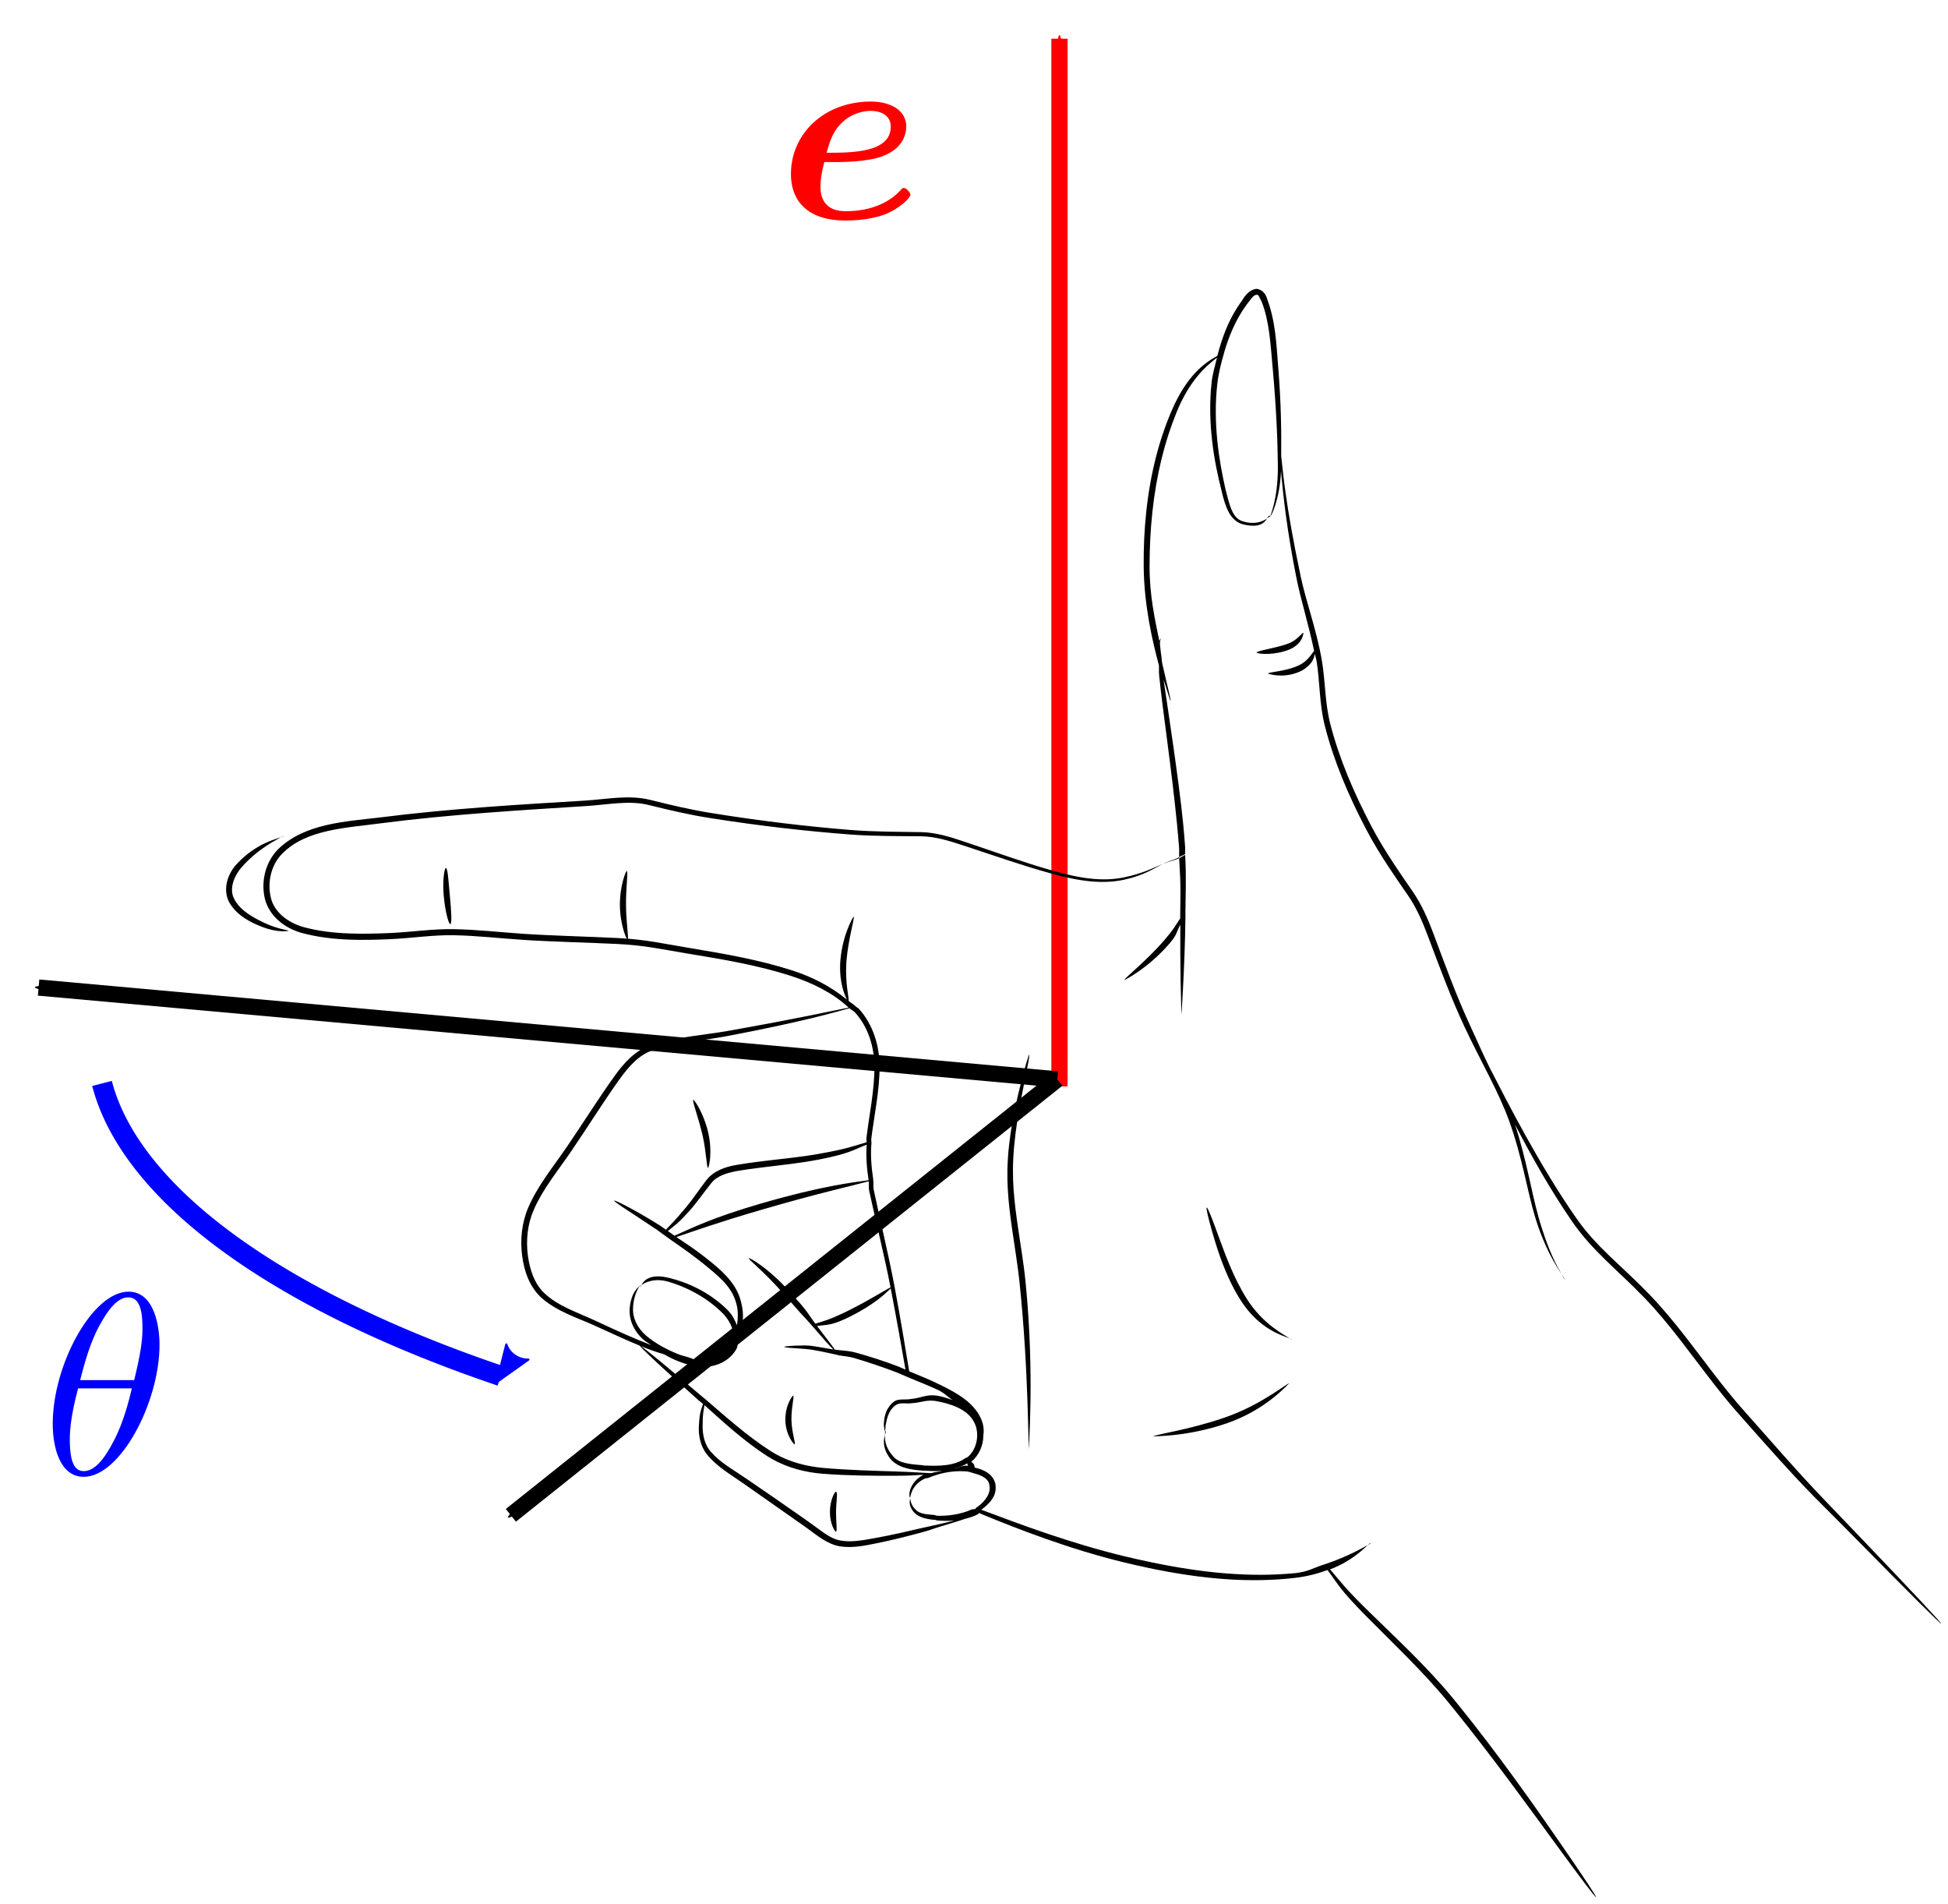 <?xml version="1.0" encoding="UTF-8"?>
<svg width="144.119" height="140.83" version="1.1" viewBox="0 0 144.119 140.83" xmlns="http://www.w3.org/2000/svg"><defs><marker id="marker11509-30" overflow="visible" orient="auto"><path transform="matrix(-.4 0 0 -.4 -4 0)" d="m0 0 5-5-17.5 5 17.5 5z" fill="#f00" fill-rule="evenodd" stroke="#f00" stroke-width="1pt"/></marker><marker id="marker5980" overflow="visible" orient="auto"><path transform="matrix(-.4 0 0 -.4 -4 0)" d="m0 0 5-5-17.5 5 17.5 5z" fill-rule="evenodd" stroke="#000" stroke-width="1pt"/></marker><marker id="marker6790" overflow="visible" orient="auto"><path transform="matrix(-.4 0 0 -.4 -4 0)" d="m0 0 5-5-17.5 5 17.5 5z" fill-rule="evenodd" stroke="#000" stroke-width="1pt"/></marker><marker id="Arrow2Mstart" overflow="visible" orient="auto"><path transform="scale(.6)" d="m8.719 4.034-10.926-4.018 10.926-4.018c-1.746 2.372-1.735 5.617-6e-7 8.035z" fill="#00f" fill-rule="evenodd" stroke="#00f" stroke-linejoin="round" stroke-width=".625"/></marker></defs><g transform="translate(17.774 -239.755)"><g fill="none" shape-rendering="auto" stroke-linejoin="round" stroke-width="1.2"><path d="m60.61 320.109v-77.49" color="#000000" color-rendering="auto" image-rendering="auto" marker-end="url(#marker11509-30)" solid-color="#000000" stroke="#f00" style="isolation:auto;mix-blend-mode:normal"/><path d="m60.451 319.594-75.37-6.793" color="#000000" color-rendering="auto" image-rendering="auto" marker-end="url(#marker5980)" solid-color="#000000" stroke="#000" style="isolation:auto;mix-blend-mode:normal"/><path d="m60.451 319.594-40.429 32.244" color="#000000" color-rendering="auto" image-rendering="auto" marker-end="url(#marker6790)" solid-color="#000000" stroke="#000" style="isolation:auto;mix-blend-mode:normal"/></g><path d="m75.188 261.117c-0.56 0.074-0.871 0.535-1.074 0.871-0.125 0.172-0.245 0.348-0.36 0.527-0.711 1.107-1.146 2.326-1.465 3.563-0.937 0.514-2.24 1.42-3.38 4.053-0.935 2.175-1.576 4.657-1.876 7.446-0.149 1.38-0.205 2.746-0.193 4.069 0.025 2.883 0.654 5.574 1.113 7.266 5e-3 0.019 5e-3 9e-3 0.011 0.028 0.023 0.286-0.019 0.391 0.023 0.805 0.262 2.619 0.907 6.77 1.319 10.976 0.055 0.564 0.106 1.128 0.149 1.689 0.031 0.406-0.012 0.351 0.013 0.748 0.234-0.15 0.268-0.11 0.437-0.231-0.013-0.217 0.013-0.33-2e-3 -0.55-0.041-0.565-0.088-1.132-0.144-1.699-0.318-3.241-1.183-8.812-1.45-10.667 0.205 0.632 0.494 1.599 0.514 1.594 0.06-0.017-0.203-0.969-0.607-2.755-0.042-0.186-0.057-0.583-0.103-0.792-0.014-0.22-0.081-0.605-0.072-0.763 0.013-0.177 0.06-0.289 0.105-0.365-0.05 0.065-0.088 0.102-0.152 0.226-0.327-1.619-0.725-3.361-0.72-5.511 2e-3 -1.31 0.062-2.657 0.208-4.018 0.296-2.755 0.9-5.19 1.779-7.349 0.926-2.293 2.103-3.391 3-4.066-0.15 0.608-0.329 1.215-0.396 1.822-0.331 3.014 0.19 5.884 0.722 7.963 0.297 1.304 0.66 2.286 1.594 2.54 1.266 0.311 1.603-0.143 1.781-0.429-0.297 0.202-0.853 0.475-1.727 0.226-0.825-0.21-1.013-1.105-1.347-2.408-0.472-2.07-0.941-4.915-0.594-7.842 0.091-0.762 0.285-1.525 0.509-2.28 7e-3 -0.022 9e-3 -0.045 0.015-0.067 0.313-1.036 0.721-2.05 1.316-2.977 0.11-0.171 0.224-0.339 0.344-0.504 0.279-0.326 0.475-0.727 0.73-0.689 0.116-0.084 0.206 0.236 0.357 0.494 0.588 1.495 0.661 3.245 0.805 4.773 0.278 3.037 0.378 5.446 0.398 7.47-2e-3 2.447-0.586 3.597-0.55 3.629 0.034 0.031 0.691-1.187 0.781-3.357 0.152 1.804 0.443 4.416 1.131 7.881 0.334 1.681 0.921 3.517 1.319 5.449-0.141 0.116-0.43 0.744-1.144 1.067-0.076 0.038-0.154 0.072-0.234 0.103-0.951 0.367-2.04 0.385-2.033 0.504-3.8e-4 -7e-3 0.975 0.375 2.193-0.085 0.094-0.035 0.187-0.075 0.278-0.121 0.794-0.438 0.933-0.936 0.99-1.259 0.037 0.192 0.099 0.342 0.131 0.537 0.249 1.493 0.192 3.129 0.607 4.776 0.662 2.606 1.735 5.134 3.051 7.649 0.515 0.985 1.097 1.93 1.709 2.858 0.452 0.686 0.919 1.36 1.383 2.031 0.641 0.923 1.089 1.972 1.488 3.03 0.902 2.396 1.713 4.591 2.735 6.768 1.174 2.501 2.495 4.734 3.277 6.909 0.969 2.683 1.337 5.177 1.907 7.069 0.707 2.344 1.57 3.651 1.961 4.241-0.256-0.44-0.996-1.672-1.727-4.308-0.496-1.787-0.869-4.169-1.712-6.742 1.182 2.264 2.566 4.756 4.218 7.161 1.531 2.219 3.381 3.597 5.382 5.681 1.889 1.965 3.403 4.151 5.154 6.393 0.562 0.72 1.138 1.428 1.743 2.113 5.384 6.096 4.918 5.42 8.729 9.293 4.016 4.082 6.272 6.322 6.308 6.287 0.046-0.044-2.131-2.36-6.087-6.5-3.686-3.858-3.308-3.361-8.611-9.378-0.596-0.676-1.166-1.377-1.725-2.092-1.739-2.227-3.27-4.428-5.195-6.421-2.04-2.11-3.876-3.45-5.372-5.601-2.762-3.954-5.188-8.757-6.393-11.091l-2e-3 -2e-3c-0.526-1.06-0.953-2.051-1.478-3.185-1.001-2.164-1.796-4.347-2.694-6.75-0.4-1.073-0.867-2.156-1.537-3.131-0.463-0.671-0.927-1.343-1.375-2.023-0.607-0.92-1.183-1.851-1.689-2.817-1.307-2.495-2.373-4.986-3.036-7.547-0.408-1.563-0.364-3.196-0.632-4.737-0.402-2.294-1.166-4.319-1.563-6.195-1.173-5.538-1.323-7.931-1.442-8.904 0.019-1.882-9e-3 -3.985-0.229-6.688-0.12-1.518-0.19-3.302-0.802-4.899-0.068-0.307-0.301-0.724-0.794-0.781zm22.56 72.865c0.052 0.09 0.22 0.392 0.213 0.396 0.035-0.019-0.061-0.166-0.213-0.396zm-21.529-56.05c-0.099-0.09-0.164 0.025-0.257 0.175 0.145-0.099 0.248-0.183 0.257-0.175zm-8.074 8.996c0.03-0.038 0.091-0.131 0.09-0.134 5e-3 0.011-0.041 0.051-0.09 0.134zm1.321 16.229c-0.249 0.16-0.853 0.314-1.185 0.488 0.34-0.146 0.923-0.277 1.185-0.414-2e-3 -0.04 2e-3 -0.035 0-0.074zm0 0.074c0.143 2.36 0.081 2.664 0.074 4.454-0.409 0.619-0.477 0.796-1.123 1.55-0.014 0.016-0.027 0.033-0.041 0.049-1.41 1.635-3.03 2.866-2.956 2.958 9e-3 0.011 1.731-0.853 3.298-2.663l0.044-0.049c0.584-0.687 0.466-0.789 0.787-1.378-0.021 2.539 0.049 6.626 0.108 6.629-0.045-2e-3 0.222-3.186 0.272-7.297 1e-3 -0.108-4e-3 -0.222-2e-3 -0.332 0.011-1.38 0.077-2.526-0.023-4.164-0.18 0.111-0.19 0.112-0.437 0.242zm-1.185 0.414c-0.826 0.354-1.56 0.728-2.879 1.002-1.587 0.335-3.262 0.092-5.388-0.517-2.198-0.633-3.843-1.248-6.467-2.126-0.966-0.325-2.05-0.677-3.174-0.699-1.589-0.027-3.457-0.018-5.182-0.157-3.275-0.264-6.755-0.673-10.431-1.27-1.465-0.238-2.913-0.578-4.416-0.956-1.6-0.395-3.195-0.054-4.812 0.049-4.784 0.29-10.044 0.592-15.16 1.244-2.548 0.308-5.571 0.428-7.549 2.334-0.951 0.943-1.308 2.384-1.002 3.683 0.33 1.313 1.505 2.206 2.773 2.54 1.127 0.301 2.281 0.437 3.439 0.483 1.006 0.04 2.015 0.012 3.01-0.031 1.614-0.067 3.195-0.324 4.758-0.293 1.689 0.031 3.399 0.228 5.111 0.342 2.108 0.139 4.96 0.204 7.013 0.306 2.016 0.1 3.24 0.391 5.197 0.712 2.65 0.435 5.173 0.862 7.611 1.645 1.618 0.524 3.11 1.265 4.28 2.349-1.107 0.209-3.471 0.756-9.055 1.745-1.534 0.271-3.789 0.437-5.56 1.01-1.18 0.399-2.033 1.352-2.748 2.365-1.177 1.645-2.277 3.403-3.439 5.11-0.038 0.056-0.078 0.111-0.116 0.167-0.984 1.433-2.08 2.766-2.781 4.377-0.495 1.148-0.614 2.405-0.458 3.583 0.146 1.148 0.547 2.264 1.36 3.043 1.112 1.038 2.735 1.553 3.879 2.064 1.47 0.663 2.481 1.143 3.46 1.54 0.137 0.215 1.668 1.651 4.352 4.041 0.092 0.082 0.239 0.185 0.334 0.27-0.139 0.457-0.261 0.56-0.311 1.678-0.029 0.621 0.088 1.42 0.607 2.067 0.74 0.899 1.638 1.404 2.712 2.154 1.19 0.836 2.802 1.963 3.992 2.799 0.013 9e-3 0.686 0.484 0.699 0.494 0.737 0.53 1.462 1.17 2.426 1.342 0.931 0.145 1.868-0.057 2.66-0.218 1.281-0.255 2.52-0.577 3.475-0.838 0.696-0.19 0.583-0.189 1.072-0.337 0.032-9e-3 0.039-0.014 0.069-0.023 0.871-0.265 1.727-0.525 1.969-0.617 0.336-0.079 0.672-0.185 0.992-0.36 0.028-0.015 0.026-0.063 0.054-0.08 0.172 0.072 0.098 0.05 0.283 0.126 2.536 1.043 6.369 2.541 10.389 3.519 0.584 0.142 1.175 0.277 1.768 0.404 4.141 0.88 7.708 1.138 10.976 0.751 0.946-0.114 1.699-0.332 2.365-0.576 0.825 1.103 0.884 1.404 2.809 3.359 1.72 1.747 4.227 4.104 6.082 6.367 0.143 0.174 0.285 0.349 0.427 0.524 2.818 3.477 5.606 7.335 7.452 9.86 1.937 2.651 3.046 4.125 3.1 4.087 0.044-0.032-0.972-1.572-2.84-4.272-1.81-2.616-4.495-6.427-7.359-9.96-0.143-0.176-0.285-0.352-0.429-0.527-1.905-2.316-4.4-4.617-6.161-6.346-1.853-1.818-1.98-2.083-2.889-3.138 1.61-0.624 2.427-1.475 2.791-1.799-0.297 0.149-1.382 0.811-3.149 1.409-0.052 0.018-0.106 0.032-0.159 0.049-0.694 0.223-1.144 0.528-2.074 0.617-3.24 0.314-6.725 0.026-10.847-0.848-0.589-0.125-1.174-0.257-1.756-0.396-3.965-0.95-7.84-2.402-10.382-3.362-0.146-0.055-0.09-0.03-0.229-0.082 0.512-0.382 1.023-0.865 1.062-1.529 8e-3 -0.129 1e-3 -0.261-0.021-0.393-0.187-0.737-0.855-1.048-1.517-1.193-0.051-0.109-5e-3 -0.127-0.077-0.247-0.072-0.121-0.11-0.091-0.183-0.188 0.566-0.474 0.885-1.201 0.889-1.946 2.8e-4 -0.048-0.034-0.091-0.036-0.139 4e-3 0.012 0.06 0.147 0.064 0.146-0.094 0.013 0.223-0.638-0.422-1.655-0.567-0.872-1.445-1.433-2.789-2.092-0.716-0.357-1.512-0.681-2.303-1.005-0.361-2.147-0.61-3.742-1.095-6.321-8.07e-4 -4e-3 -0.002-7e-3 -0.002-0.011-0.001-8e-3 -0.004-0.016-0.005-0.023-0.42-2.228-0.994-4.579-1.524-7.074-0.049-0.23-2.94e-4 -0.483-0.036-0.717-0.003-0.02 4.03e-4 -0.041-0.002-0.062-0.128-0.873-0.212-1.758-0.129-2.665 0.004-0.053-0.013-0.103-0.008-0.157 0.005-0.048-0.014-0.093-0.008-0.141 0.201-1.658 0.625-3.58 0.617-5.395-0.006-1.497-0.468-3.066-1.524-4.241-0.059-0.064-0.145-0.095-0.206-0.157-0.013-0.013-0.031-0.02-0.044-0.034-0.153-0.154-0.349-0.256-0.514-0.396 0.033-0.22-0.264-1.329-0.172-2.784 0.004-0.074 0.009-0.149 0.015-0.224 0.143-1.668 0.638-3.2 0.524-3.234-0.017-5e-3 -0.807 1.302-0.974 3.195-0.008 0.079-0.014 0.16-0.018 0.239-0.068 1.465 0.316 2.338 0.499 2.709-1.174-0.957-2.545-1.676-4.028-2.151-2.474-0.799-5.017-1.237-7.667-1.676-1.963-0.326-3.203-0.623-5.246-0.727-2.074-0.106-4.921-0.173-7.003-0.314-1.679-0.113-3.394-0.31-5.132-0.344-1.617-0.03-3.209 0.226-4.786 0.29-0.991 0.04-1.988 0.066-2.974 0.028-1.136-0.044-2.256-0.171-3.339-0.463-1.144-0.314-2.212-1.097-2.452-2.208-0.27-1.15 0.043-2.45 0.876-3.259 1.778-1.784 4.716-1.872 7.29-2.221 5.093-0.656 10.349-0.967 15.132-1.27 1.66-0.1 3.21-0.448 4.691-0.072 1.507 0.374 2.966 0.713 4.449 0.948 3.688 0.585 7.181 0.981 10.467 1.229 1.747 0.132 3.617 0.111 5.202 0.129 1.062 8e-3 2.123 0.351 3.09 0.666 2.611 0.854 4.294 1.463 6.493 2.074 2.142 0.599 3.867 0.822 5.488 0.463 1.363-0.306 2.047-0.754 2.843-1.172zm10.379-17.078c-0.084-0.052-0.445 0.547-1.121 0.787-0.147 0.058-0.299 0.107-0.458 0.152-0.942 0.265-1.904 0.407-1.889 0.524 7e-3 0.056 0.909 0.222 2.013-0.09 0.174-0.049 0.342-0.11 0.504-0.182 0.954-0.453 0.936-1.199 0.951-1.19zm-75.469 15.006c0.007 0.013-0.095 0.065-0.17 0.108 0.116-0.041 0.189-0.072 0.17-0.108zm-0.17 0.108c-0.464 0.163-1.877 0.487-3.262 1.964-0.452 0.474-0.79 1.145-0.807 1.846-0.008 0.335 0.059 0.668 0.216 0.979 0.575 1.035 1.696 1.557 2.45 1.843 1.221 0.473 1.962 0.29 1.961 0.296 0.006-0.063-0.757-0.1-1.828-0.607-0.705-0.339-1.75-0.87-2.19-1.743-0.131-0.23-0.181-0.487-0.17-0.756 0.024-0.559 0.319-1.14 0.686-1.57 1.217-1.394 2.553-2.028 2.943-2.252zm12.191 2.277c-0.099 2e-5 -0.242 0.801-0.17 1.876 5e-3 0.075 0.011 0.151 0.018 0.226 0.105 1.159 0.369 2.061 0.478 2.046 0.139-0.019 0.074-0.954-0.028-2.087-0.114-1.258 0.094 1.037-0.021-0.221-0.095-1.036-0.145-1.84-0.278-1.84zm13.385 0.219c-0.061-0.011-0.519 1.073-0.509 2.545 3.8e-5 7e-3 -5.4e-5 0.011 0 0.015 0.019 1.467 0.503 2.531 0.563 2.519 0.116-0.023-0.1-1.229-0.111-2.522v-0.018c-0.013-1.298 0.173-2.52 0.057-2.54zm16.478 10.158c0.123 0.117 0.292 0.182 0.406 0.308 0.986 1.075 1.422 2.558 1.437 3.979 0.018 1.755-0.398 3.664-0.594 5.349-0.011 0.093 0.024 0.179 0.015 0.272-1.076 0.313-1.429 0.487-3.545 0.861-1.475 0.262-2.775 0.366-4.416 0.573-0.547 0.069-1.09 0.145-1.63 0.239-0.851 0.138-1.697 0.43-2.244 1.108-0.566 0.732-1.034 1.451-1.527 2.036-0.879 1.045-0.98 1.121-1.483 1.65-0.142-0.091-0.301-0.219-0.44-0.306-2.022-1.268-3.353-1.891-3.38-1.846-0.056 0.093 1.202 0.844 3.167 2.172 0.121 0.082 0.26 0.193 0.383 0.278 0.036 0.025 0.077 0.057 0.113 0.082 0.106 0.073 0.222 0.162 0.329 0.236 0.036 0.025 0.074 0.057 0.111 0.082 0.717 0.502 1.431 0.99 2.185 1.581 0.061 0.048 0.122 0.096 0.182 0.144 1.138 0.918 2.093 1.669 2.473 2.776 0.277 0.747 0.197 1.342 0.136 1.905-0.16-0.454-0.407-0.885-0.738-1.2-1.388-1.353-3.012-2.026-4.239-2.324-1.557-0.397-1.932 0.255-2.113 0.522 0.275-0.183 0.946-0.562 2.038-0.247 1.173 0.351 2.713 1.045 4.012 2.349 0.61 0.629 1.05 1.646 0.601 2.398-0.109 0.209-0.259 0.391-0.44 0.542-0.121 0.101-0.266 0.155-0.419 0.193-0.003 6e-5 -2e-3 -2e-3 -0.005-2e-3 -0.056 4e-3 -0.18 0.03-0.306 0.062-0.14 0.019-0.28 0.034-0.419 0.062-0.086 0.017-0.157 0.06-0.244 0.069-0.203 0.021-0.37 0.178-0.568 0.154-0.286-0.035-0.523-0.178-0.794-0.252-0.26-0.071-0.516-0.14-0.761-0.239-0.885-0.36-1.7-0.818-2.318-1.344-0.708-0.608-0.998-1.354-0.982-1.982 0.025-1.125 0.491-1.643 0.458-1.671 0.017 0.014-0.605 0.365-0.707 1.658-0.052 0.7 0.228 1.566 0.995 2.262 0.163 0.15 0.404 0.275 0.591 0.422-1.236-0.48-2.248-0.929-4.154-1.817-1.161-0.546-2.755-1.064-3.75-2.033-0.723-0.684-1.072-1.717-1.216-2.807-0.14-1.113-0.023-2.293 0.442-3.352 0.668-1.537 1.753-2.839 2.75-4.298 0.038-0.056 0.075-0.114 0.113-0.17 1.169-1.717 2.266-3.474 3.426-5.11 0.707-0.984 1.476-1.885 2.519-2.218 1.685-0.564 3.941-0.753 5.495-1.049 5.727-1.087 8.013-1.781 9.05-2.059zm-15.556 20.571c0.051 0.042 0.089-7e-3 0.147-0.092-0.084 0.056-0.137 0.1-0.147 0.092zm28.852-17.142c-0.034-8e-3 -0.28 0.769-0.653 2.262-0.337 1.35-0.908 3.782-0.961 6.241-0.04 2.004 0.273 3.91 0.594 6.053 0.118 0.787 0.228 1.561 0.308 2.336 0.701 6.752 0.606 12.298 0.712 12.297-0.096 1e-3 0.432-5.229-0.267-12.34-0.077-0.787-0.188-1.57-0.306-2.36-0.322-2.157-0.645-4.016-0.63-5.979 0.015-2.376 0.525-4.858 0.792-6.195 0.301-1.507 0.461-2.304 0.411-2.316zm-24.85 3.341c-0.11 0.045 0.348 1.215 0.653 2.501 0.012 0.05 0.025 0.1 0.036 0.149 0.276 1.229 0.287 2.385 0.401 2.385 0.052 2e-5 0.333-1.07 0.039-2.48-0.011-0.053-0.021-0.107-0.033-0.159-0.347-1.448-1.037-2.42-1.095-2.396zm12.826 3.316c-0.066 0.897 0.01 1.771 0.141 2.63-1.149 0.155-3.607 0.456-7.914 1.712-1.3e-5 0-0.049 0.013-0.049 0.013-3.637 1.064-4.924 1.734-6.398 2.38-0.163-0.109-0.331-0.24-0.491-0.344 0.552-0.47 0.677-0.471 1.614-1.514 0.53-0.591 1.021-1.31 1.583-2.013 0.427-0.56 1.181-0.781 1.989-0.925 0.532-0.089 1.068-0.163 1.612-0.231 1.601-0.202 2.97-0.329 4.436-0.617 2.194-0.433 2.446-0.685 3.475-1.09zm0.144 2.709c0.036 0.228-0.01 0.476 0.039 0.699 0.545 2.508 1.136 4.86 1.568 7.081 0.005 0.029 0.008 0.043 0.013 0.072-0.444 0.209-1.516 0.922-3.216 1.763-0.105 0.052-0.211 0.102-0.316 0.152-1.045 0.493-1.333 0.545-2.033 0.769-0.489-0.646-0.457-0.733-1.152-1.537-0.366-0.424-0.734-0.829-1.1-1.213-1.423-1.49-2.63-2.153-2.671-2.097-0.055 0.075 1.069 0.951 2.357 2.388 0.355 0.395 0.705 0.793 1.072 1.218 0.652 0.755 0.704 0.754 1.213 1.347 0.052 0.061 0.073 0.081 0.123 0.139 0.604 0.701 1.271 1.469 1.496 1.66-0.715-0.105-1.545-0.301-2.09-0.298-1.009 7e-3 -1.547 0.063-1.547 0.105 3.2e-5 0.051 0.539 0.084 1.54 0.154 0.655 0.046 1.589 0.268 2.475 0.46 0.01 1e-3 0.134 0.156 0.139 0.152 0.002-2e-3 -0.11-0.14-0.111-0.147 0.411 0.09 0.681 0.073 1.144 0.211 0.99 0.294 2.008 0.633 3.051 1.028 0.293 0.111 0.544 0.235 0.828 0.35 0.093 0.037 0.178 0.078 0.27 0.116 0.689 0.283 1.393 0.561 2.031 0.861 0.542 0.259 0.71 0.521 1.098 0.748-0.402-0.132-0.811-0.278-1.185-0.326-0.676-0.104-1.13 0.138-1.684 0.221-0.076 0.012-0.158 0.013-0.231 0.028-0.378 0.08-0.881-0.038-1.19 0.157-0.588 0.389-0.749 1.056-0.784 1.427-0.011 0.11-0.018 0.209-0.026 0.298v0.013c-0.001 0.016-0.001 0.015 0 0.015 1e-3 0 0.001-5.7e-4 0.002 0.013 0.003 0.04 0.009 0.082 0.013 0.116 0.024 0.217 0.048 0.324 0.067 0.324 0.019-4.8e-4 0.033-0.109 0.046-0.326 0.002-0.034 0.005-0.076 0.008-0.116 6.65e-4 -0.013 0.001-0.013 0.002-0.013s0.002-1e-3 0.005-5e-3c0.019-0.087 0.04-0.185 0.062-0.293 0.071-0.337 0.264-0.935 0.756-1.2 0.281-0.163 0.753-0.042 1.095-0.098 0.072-0.012 0.156-0.013 0.231-0.021 0.508-0.051 0.91-0.244 1.565-0.141 1.029 0.187 2.298 0.565 2.809 1.529 0.171 0.302 0.253 0.657 0.249 1.015-7e-3 0.621-0.263 1.24-0.72 1.614-8e-3 7e-3 -0.021 4e-3 -0.028 0.011-0.032 0.027-0.082 0.022-0.116 0.046-0.808 0.599-1.999 0.599-2.958 0.558-0.036-1e-3 -0.08 4e-3 -0.116 2e-3 -0.039-2e-3 -0.044-0.023-0.082-0.026-1.039-0.082-1.794-0.147-2.234-0.699-0.574-0.663-0.581-1.221-0.568-1.535-0.094 0.324-0.225 0.894 0.355 1.702 0.521 0.674 1.396 0.865 2.501 0.936 9e-3 8.2e-4 0.02-8e-4 0.028 0 0.056 5e-3 0.132-2e-3 0.19 2e-3 0.358 0.031 0.756 0.034 1.164 0.015-0.259 0.069-0.571 0.071-0.797 0.165-0.069-5e-3 -0.247-0.011-0.334-0.015-0.048-2e-3 -0.131-5e-3 -0.185-8e-3 -0.675-0.032-0.838-0.061-2.316-0.108-1.355-0.043-3.349-0.094-5.161-0.254-1.221-0.109-2.467-0.422-3.568-1.046-0.112-0.063-0.221-0.128-0.329-0.198-1.768-1.128-3.467-2.667-4.863-3.863-0.02-0.017-0.05-0.037-0.069-0.054-0.046-0.039-0.114-0.09-0.159-0.128-2.655-2.262-4.205-3.539-4.516-3.717 0.554 0.222 1.104 0.424 1.72 0.601 0.74 0.426 1.561 0.778 2.498 0.905 0.801 0.11 1.673-0.104 2.303-0.637 0.219-0.185 0.406-0.408 0.55-0.666 0.146-0.292 0.066-0.593 0.069-0.894 0.315-0.553 0.639-1.381 0.198-2.845-0.404-1.245-1.405-2.113-2.552-3.01-0.061-0.049-0.123-0.096-0.185-0.144-0.673-0.528-1.32-0.938-1.977-1.383 1.608-0.541 3.016-1.059 6.385-2.043-2.6e-5 0 0.051-0.013 0.051-0.013 4.041-1.179 6.604-1.739 7.788-2.067zm1.211 18.769c0.052-0.181 0.096-0.306-0.008-0.303 0.013-3.2e-4 0.012 0.193 0.008 0.303zm23.797-16.826c-0.052 0.017 0.081 0.639 0.391 1.73 0.3 1.058 0.779 2.604 1.491 4.012 0.216 0.427 0.451 0.836 0.707 1.229 1.372 2.078 3.086 2.52 3.547 2.704-0.321-0.222-1.993-1.037-3.177-2.941-0.242-0.383-0.464-0.78-0.673-1.195-0.678-1.343-1.219-2.902-1.588-3.91-0.391-1.064-0.635-1.65-0.697-1.63zm6.135 9.675c0.037 0.026 0.136 0.078 0.131 0.087 0.013-0.025-0.045-0.053-0.131-0.087zm-29.511-3.694c0.473 2.441 0.732 3.956 1.095 6.01-0.199-0.08-0.37-0.172-0.573-0.249-1.053-0.399-2.09-0.733-3.095-1.008-0.631-0.173-1.026-0.14-1.568-0.224-0.125-0.23-0.785-1.044-1.308-1.745 0.714-0.116 0.958-0.011 2.095-0.532 0.109-0.05 0.218-0.103 0.326-0.157 1.847-0.917 2.689-1.759 3.028-2.095zm29.487 7.027c-0.067-0.089-1.847 1.412-4.287 2.347-0.163 0.063-0.325 0.122-0.491 0.18-2.66 0.924-5.284 1.274-5.264 1.391-4e-3 -0.023 2.493 0.046 5.411-0.964 0.171-0.059 0.341-0.122 0.509-0.188 2.706-1.073 4.089-2.81 4.123-2.766zm-36.708 0.905c-0.036-0.011-0.591 0.69-0.573 1.822 1.3e-4 8e-3 -2.04e-4 0.018 0 0.026 0.045 1.129 0.65 1.773 0.681 1.761 0.11-0.041-0.212-0.891-0.229-1.776-2.67e-4 -7e-3 2.14e-4 -0.014 0-0.021-0.027-0.895 0.235-1.779 0.121-1.812zm-6.557 0.702c1.341 1.202 2.916 2.663 4.66 3.781 0.115 0.074 0.233 0.144 0.352 0.211 1.173 0.66 2.481 0.986 3.753 1.085 1.867 0.145 3.805 0.15 5.192 0.149 1.458-1e-3 1.604-0.047 2.282-0.08-0.014 8e-3 -0.042 5e-3 -0.057 0.013-0.644 0.345-0.91 0.864-0.99 1.206-0.072 0.323 3e-3 0.479 0.018 0.478 0.026-2e-3 0.018-0.164 0.129-0.434 0.118-0.3 0.392-0.712 0.977-0.982 0.015-7e-3 0.042-4e-3 0.057-0.011 0.043-0.019 0.122-9e-3 0.167-0.028 0.243-0.102 0.504-0.196 0.784-0.275 0.61-0.172 1.308-0.271 2.1-0.208 0.179 0.022 0.36 0.099 0.547 0.149 0.063 0.017 0.123 0.031 0.185 0.051 0.464 0.155 0.873 0.38 0.918 0.797 0.021 0.094 0.03 0.188 0.026 0.283-0.026 0.556-0.504 1.08-1.005 1.411-0.027 0.018-0.026 0.06-0.054 0.077-0.089 0.053-0.196 9e-3 -0.29 0.051-0.825 0.375-1.792 0.482-2.542 0.458-0.047-2e-3 -0.05-0.023-0.095-0.026-0.049-4e-3 -0.057-0.027-0.103-0.031-0.622-0.047-1.101-0.085-1.388-0.391-0.381-0.37-0.377-0.736-0.398-0.825-0.034 0.139-0.147 0.487 0.231 0.972 0.341 0.406 0.911 0.553 1.64 0.612 0.041 2e-3 0.05 0.031 0.092 0.034h2e-3c0.383 0.035 0.834 0.047 1.303 0.011-0.395 0.092-0.829 0.196-1.239 0.293-0.034 8e-3 -0.042 9e-3 -0.077 0.018-0.496 0.118-0.395 0.077-1.098 0.242-0.949 0.222-2.217 0.519-3.475 0.745-0.801 0.141-1.698 0.329-2.514 0.182-0.804-0.123-1.459-0.743-2.239-1.283-0.233-0.165-0.465-0.329-0.699-0.494-1.365-0.959-2.731-1.899-4.012-2.773-1.108-0.761-1.973-1.208-2.681-2.036-0.466-0.528-0.595-1.258-0.596-1.835-8.6e-5 -1.015 0.064-1.115 0.136-1.596zm19.442 4.308c0.034 0.079 0.013 0.098 0.059 0.185-0.016-6.7e-4 -0.033-0.012-0.049-0.013-0.41-0.025-0.641 0.167-1.01 0.211 0.348-0.08 0.686-0.19 1-0.383zm-1.984 0.748c0.012 4.1e-4 0.019-4.2e-4 0.031 0l-0.051 5e-3c8e-3 -1e-3 0.014-2e-3 0.021-5e-3zm-7.732 1.349c-0.079-0.017-0.433 0.585-0.445 1.473-1.75e-4 0.013 1.1e-5 0.025 0 0.039 0.006 0.88 0.37 1.457 0.445 1.439 0.114-0.026 0.001-0.722 0.008-1.439 0-0.011-6.6e-5 -0.023 0-0.034 0.005-0.778 0.156-1.443-0.008-1.478zm39.576 3.825c-0.032-0.04-0.103 8e-3 -0.224 0.116 0.039-0.019 0.22-0.12 0.224-0.116z"/><g><path d="m19.281 341.533a72.315 28.233 3.711 0 1 -29.509 -21.639" fill="none" marker="none" marker-start="url(#Arrow2Mstart)" stroke="#00f" stroke-linejoin="round" stroke-width="1.5"/><path d="m44.052 251.743c1.282 0 2.525-0.115 3.328-0.383 1.626-0.555 1.894-1.645 1.894-2.257 0-1.109-1.052-1.836-2.621-1.836-3.462 0-5.911 2.391-5.911 5.356 0 2.2 1.473 3.443 3.998 3.443 0.497 0 1.817-0.019 2.965-0.459 1.109-0.44 1.875-1.224 1.875-1.454 0-0.153-0.306-0.497-0.478-0.497-0.115 0-0.153 0.057-0.287 0.21-1.033 1.09-2.525 1.511-4.017 1.511-1.377 0-1.875-0.765-1.875-1.855 0-0.363 0.076-0.995 0.287-1.779zm-0.669-0.689c0.344-1.396 0.803-1.913 1.129-2.219 0.669-0.669 1.549-0.88 2.142-0.88 0.689 0 1.473 0.306 1.473 1.167 0 1.932-2.888 1.932-4.744 1.932z" fill="#f00" stroke-width="1.25"/><path d="m-5.972 339.216c0-1.262-0.344-3.921-2.295-3.921-2.659 0-5.605 5.394-5.605 9.775 0 1.798 0.555 3.921 2.295 3.921 2.697 0 5.605-5.49 5.605-9.775zm-5.872 2.621c0.325-1.224 0.708-2.754 1.473-4.113 0.516-0.937 1.224-2.008 2.085-2.008 0.937 0 1.052 1.224 1.052 2.315 0 0.937-0.153 1.913-0.612 3.807zm3.826 0.612c-0.21 0.88-0.612 2.506-1.339 3.883-0.669 1.301-1.396 2.238-2.219 2.238-0.631 0-1.033-0.555-1.033-2.334 0-0.803 0.115-1.913 0.612-3.787z" fill="#00f" stroke-width="1.25"/></g></g></svg>
